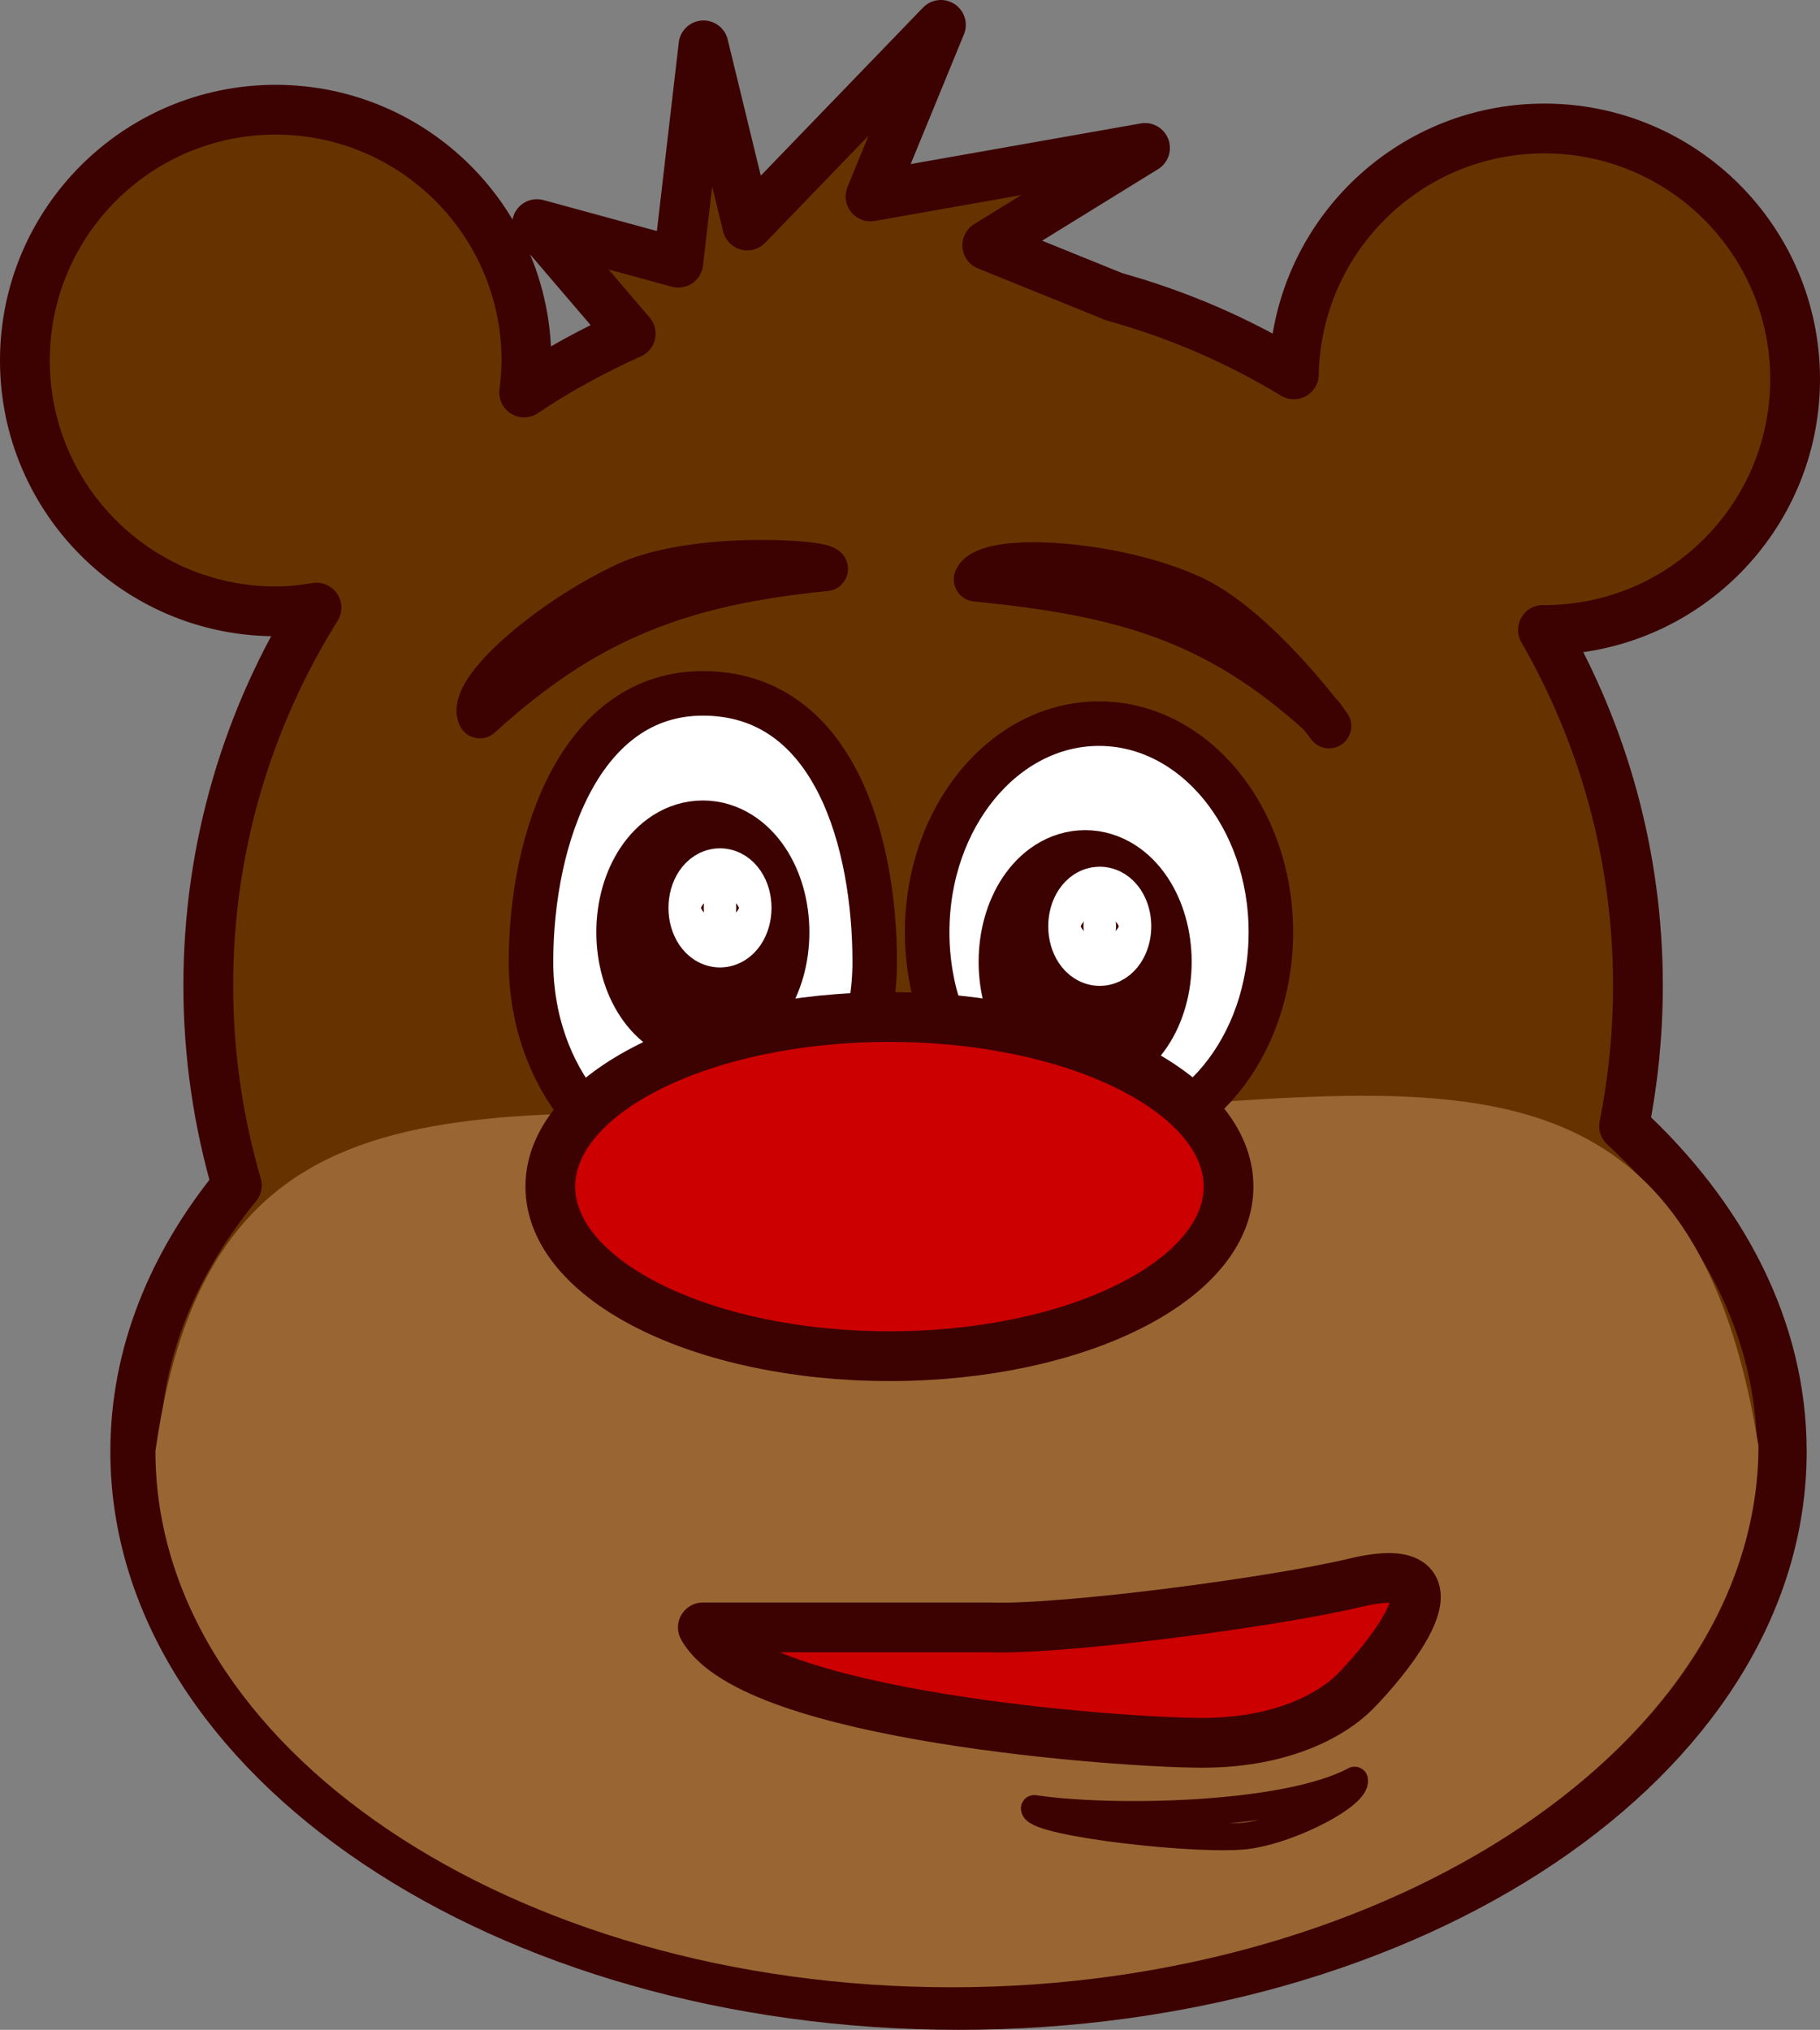 <?xml version="1.0" encoding="utf-8"?>
<!-- Generator: Adobe Illustrator 16.0.0, SVG Export Plug-In . SVG Version: 6.00 Build 0)  -->
<!DOCTYPE svg PUBLIC "-//W3C//DTD SVG 1.1//EN" "http://www.w3.org/Graphics/SVG/1.1/DTD/svg11.dtd">
<svg version="1.1"
	 id="svg2" xmlns:cc="http://web.resource.org/cc/" xmlns:dc="http://purl.org/dc/elements/1.1/" xmlns:inkscape="http://www.inkscape.org/namespaces/inkscape" xmlns:rdf="http://www.w3.org/1999/02/22-rdf-syntax-ns#" xmlns:sodipodi="http://inkscape.sourceforge.net/DTD/sodipodi-0.dtd" xmlns:svg="http://www.w3.org/2000/svg" inkscape:version="0.41" sodipodi:docbase="/home/peterm/afbeeldingen/svg/bear" sodipodi:docname="bear.svg" sodipodi:version="0.32"
	 xmlns="http://www.w3.org/2000/svg" xmlns:xlink="http://www.w3.org/1999/xlink" x="0px" y="0px" width="694.719px"
	 height="774.688px" viewBox="9.061 183.344 694.719 774.688" enable-background="new 9.061 183.344 694.719 774.688"
	 xml:space="preserve">
<rect x="9.061" y="183.344" width="694.719" height="774.688" fill="#808080" stroke="none"/>
<sodipodi:namedview  pagecolor="#ffffff" inkscape:zoom="0.51503181" inkscape:cy="526.18109" inkscape:cx="372.04721" id="base" borderopacity="1.0" bordercolor="#666666" inkscape:pageshadow="2" inkscape:window-width="1270" inkscape:document-units="px" inkscape:window-x="0" inkscape:pageopacity="0.0" inkscape:window-height="721" inkscape:window-y="0" inkscape:current-layer="layer1">
	</sodipodi:namedview>
<g id="layer1" inkscape:label="Layer 1" inkscape:groupmode="layer">
	
		<path id="path2052" inkscape:export-filename="/home/peterm/afbeeldingen/svg/bear/bear.png" inkscape:export-xdpi="51.820000" inkscape:export-ydpi="51.820000" fill="#663300" stroke="#3C0101" stroke-width="19" stroke-linejoin="round" d="
		M368.219,192.844l-73.906,76.562l-16.719-68.75l-9.625,82.938l-53.938-14.719l35.781,41.812
		c-14.224,6.395-27.881,13.803-40.688,22.438c0.511-4.001,0.875-8.048,0.875-12.188c0-52.834-42.884-95.719-95.719-95.719
		s-95.719,42.884-95.719,95.719s42.884,95.719,95.719,95.719c5.323,0,10.506-0.569,15.594-1.406
		c-26.153,41.863-41.312,91.285-41.312,144.25c0,26.473,3.863,52.041,10.906,76.25c-24.68,30.148-38.781,64.744-38.781,101.562
		c0,116.579,140.792,211.219,314.25,211.219c173.46,0,314.251-94.64,314.251-211.219c0-46.421-22.372-89.318-60.188-124.188
		c3.461-17.342,5.281-35.271,5.281-53.625c0-49.428-13.239-95.752-36.25-135.75c0.18,0.002,0.352,0.031,0.53,0.031
		c52.834,0,95.72-42.884,95.72-95.718s-42.886-95.688-95.72-95.688c-52.212,0-94.631,41.868-95.625,93.844
		c-21.114-12.841-44.141-22.833-68.5-29.594l-48.53-19.656l60.219-37.156l-104.781,18.5L368.219,192.844z"/>
	<path id="path2839" sodipodi:nodetypes="ccccc" fill="#996633" d="M680.287,735.193c0,112.971-140.077,206.6-307.888,206.6
		c-167.812,0-304.004-91.688-304.004-204.659c21.358-151.803,124.729-127.656,292.539-127.656
		C528.744,609.479,651.162,554.265,680.287,735.193z"/>
	
		<path id="path2056" sodipodi:cy="612.36218" sodipodi:cx="377.14285" sodipodi:rx="228.57143" sodipodi:ry="114.28571" sodipodi:type="arc" fill="#FFFFFF" stroke="#3C0101" stroke-width="17" stroke-linejoin="round" d="
		M428.571,459.521c36.23,0,65.604,35.641,65.604,79.604s-29.372,79.607-65.604,79.607c-36.232,0-65.604-35.644-65.604-79.607
		S392.34,459.521,428.571,459.521L428.571,459.521z"/>
	
		<path id="path5124" sodipodi:cy="862.08270" sodipodi:cx="372.79251" sodipodi:rx="58.248829" sodipodi:ry="19.416277" sodipodi:type="arc" fill="#FFFFFF" stroke="#3C0101" stroke-width="42.494" stroke-linejoin="round" d="
		M423.275,579.486c-10.725,0-19.416-12.998-19.416-29.035c0-16.035,8.691-29.035,19.416-29.035l0,0
		c10.724,0,19.416,13,19.416,29.035C442.691,566.488,433.999,579.486,423.275,579.486z"/>
	
		<path id="path3604" sodipodi:cy="862.08270" sodipodi:cx="372.79251" sodipodi:rx="58.248829" sodipodi:ry="19.416277" sodipodi:type="arc" fill="#CC0000" stroke="#3C0101" stroke-width="19" stroke-linejoin="round" d="
		M526.181,829.076c-7.562,7.602-26.077,19.416-58.248,19.416c-30.432,0-171.617-10.047-190.582-44.047h109.787
		c27,1,107.729-9.517,139.018-17C572.138,776.445,538.138,817.056,526.181,829.076z"/>
	<path id="path5890" sodipodi:nodetypes="cccc" fill="#330000" stroke="#3C0101" stroke-width="17" stroke-linejoin="round" d="
		M513.636,456.626c-40.57-37.058-76.714-46.735-132.008-52.182c4.525-9.716,53.362-6.575,82.51,7
		C493.285,425.019,526.154,474.445,513.636,456.626z"/>
	
		<path id="path5893" sodipodi:nodetypes="cccc" fill="#996633" stroke="#3C0101" stroke-width="10.225" stroke-linejoin="round" d="
		M403.859,873.547c29.246,4.383,95.934,3.323,122.271-10.835c0.896,5.697-22.962,18.41-40.058,21.092
		C468.976,886.486,404.754,879.247,403.859,873.547z"/>
	
		<path id="path5897" sodipodi:cy="862.08270" sodipodi:cx="372.79251" sodipodi:rx="58.248829" sodipodi:ry="19.416277" sodipodi:type="arc" fill="#FFFFFF" stroke="#FFFFFF" stroke-width="26.911" stroke-linejoin="round" d="
		M428.851,546.156c-3.431,0-6.212-4.158-6.212-9.289s2.781-9.291,6.212-9.291l0,0c3.432,0,6.213,4.16,6.213,9.291
		S432.281,546.156,428.851,546.156z"/>
	
		<path id="path2056_3_" sodipodi:cy="612.36218" sodipodi:cx="377.14285" sodipodi:rx="228.57143" sodipodi:ry="114.28571" sodipodi:type="arc" fill="#FFFFFF" stroke="#3C0101" stroke-width="17" stroke-linejoin="round" d="
		M277.351,447.97c50.627,0,65.603,57.771,65.603,102.479c0,43.965-29.372,79.606-65.604,79.606s-65.603-35.643-65.603-79.606
		C211.748,502.521,231.061,447.97,277.351,447.97L277.351,447.97z"/>
	
		<path id="path5124_1_" sodipodi:cy="862.08270" sodipodi:cx="372.79251" sodipodi:rx="58.248829" sodipodi:ry="19.416277" sodipodi:type="arc" fill="#174273" stroke="#3C0101" stroke-width="42.494" stroke-linejoin="round" d="
		M277.351,568.163c-10.724,0-19.416-12.998-19.416-29.035c0-16.035,8.692-29.035,19.416-29.035l0,0
		c10.724,0,19.416,13,19.416,29.035C296.767,555.165,288.075,568.163,277.351,568.163z"/>
	
		<path id="path2069" sodipodi:cy="709.50507" sodipodi:cx="385.71429" sodipodi:rx="85.714287" sodipodi:ry="42.857143" sodipodi:type="arc" fill="#CC0000" stroke="#3C0101" stroke-width="19" stroke-linejoin="round" d="
		M478.012,636.214c0,35.744-57.952,64.719-129.439,64.719s-129.439-28.975-129.439-64.719s57.952-64.721,129.439-64.721
		C420.06,571.494,478.012,600.47,478.012,636.214z"/>
</g>
<path id="path2056_7_" sodipodi:cy="612.36218" sodipodi:cx="377.14285" sodipodi:rx="228.57143" sodipodi:ry="114.28571" sodipodi:type="arc" fill="#FFFFFF" stroke="#3C0101" stroke-width="17" stroke-linejoin="round" d="
	M323.571,527.576"/>
<path id="path2056_6_" sodipodi:cy="612.36218" sodipodi:cx="377.14285" sodipodi:rx="228.57143" sodipodi:ry="114.28571" sodipodi:type="arc" fill="#FFFFFF" stroke="#3C0101" stroke-width="17" stroke-linejoin="round" d="
	M257.968,447.97"/>
<path id="path2056_2_" sodipodi:cy="612.36218" sodipodi:cx="377.14285" sodipodi:rx="228.57143" sodipodi:ry="114.28571" sodipodi:type="arc" fill="#FFFFFF" stroke="#3C0101" stroke-width="17" stroke-linejoin="round" d="
	M257.968,607.183"/>
<path id="path2056_1_" sodipodi:cy="612.36218" sodipodi:cx="377.14285" sodipodi:rx="228.57143" sodipodi:ry="114.28571" sodipodi:type="arc" fill="#FFFFFF" stroke="#3C0101" stroke-width="17" stroke-linejoin="round" d="
	M323.571,527.576"/>
<path id="path5897_1_" sodipodi:cy="862.08270" sodipodi:cx="372.79251" sodipodi:rx="58.248829" sodipodi:ry="19.416277" sodipodi:type="arc" fill="#FFFFFF" stroke="#FFFFFF" stroke-width="26.911" stroke-linejoin="round" d="
	M283.892,539.127c-3.431,0-6.212-4.158-6.212-9.289s2.781-9.291,6.212-9.291l0,0c3.431,0,6.212,4.16,6.212,9.291
	S287.323,539.127,283.892,539.127z"/>
<path id="path5890_1_" sodipodi:nodetypes="cccc" fill="#330000" stroke="#3C0101" stroke-width="17" stroke-linejoin="round" d="
	M248.138,406.445c25.604-11.924,74.833-8.743,76.111-6c-55.293,5.446-91.436,19.123-132.008,56.182
	C187.716,446.912,218.991,420.019,248.138,406.445z"/>
</svg>
